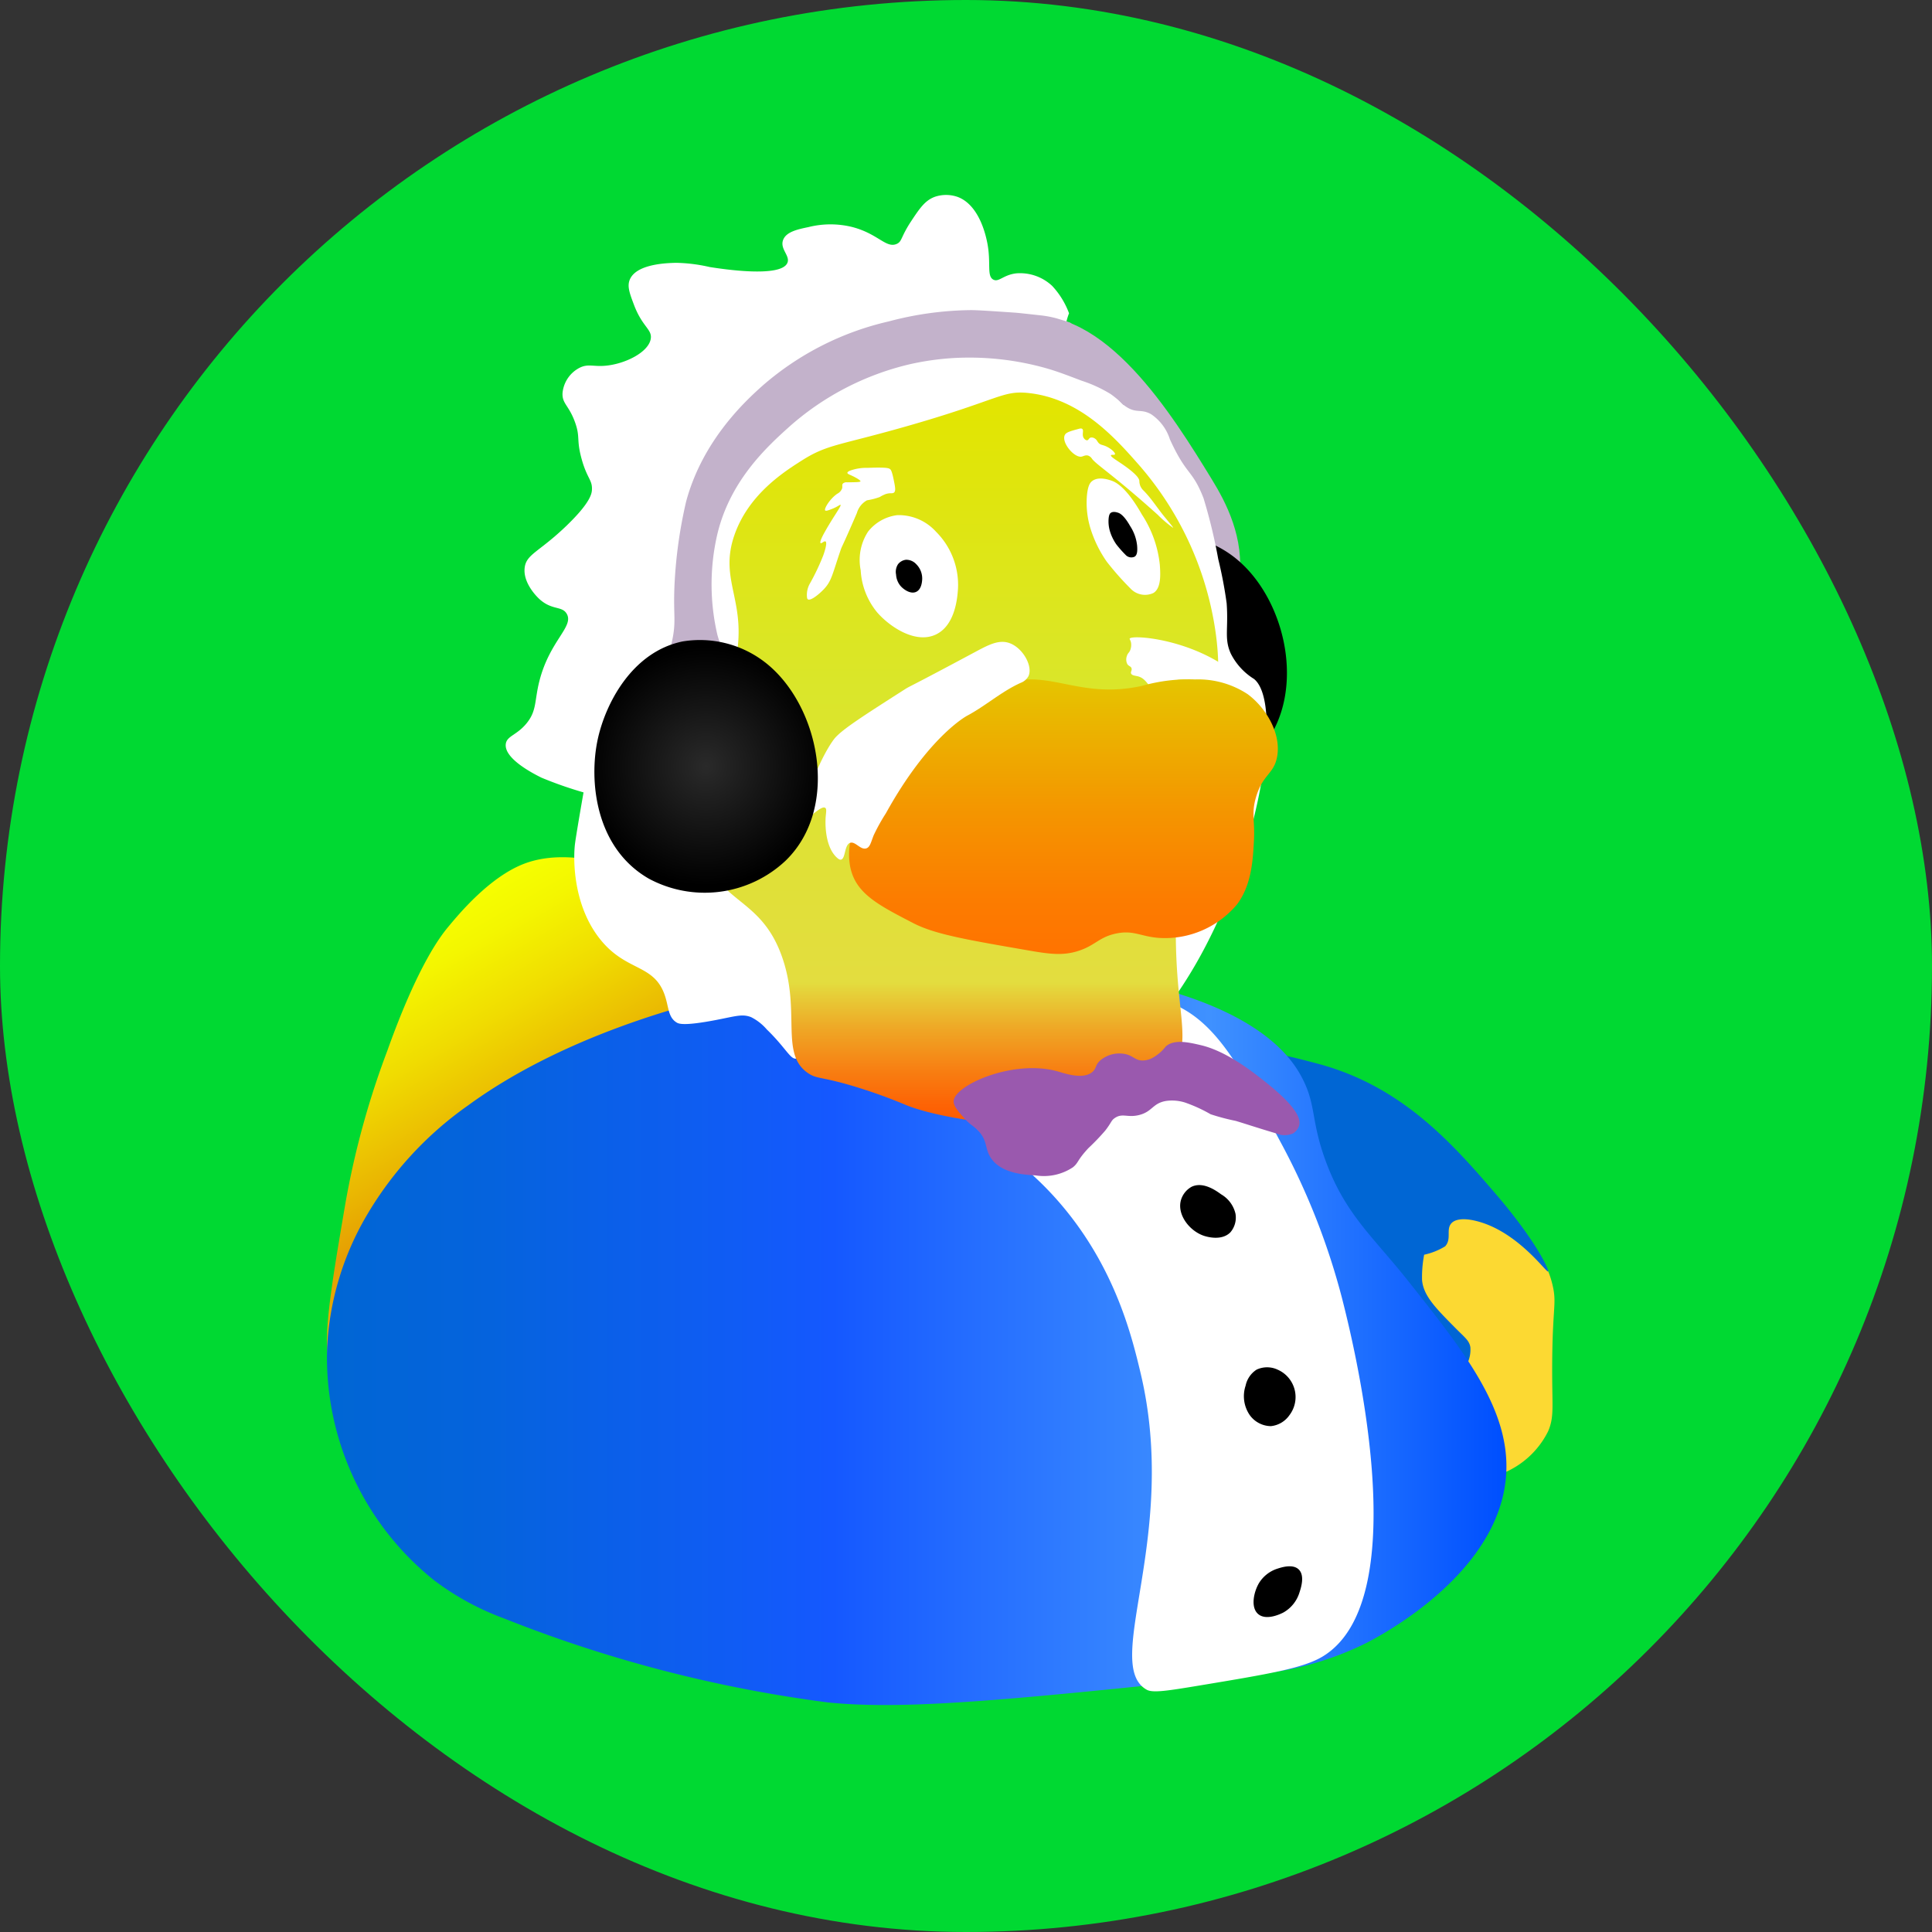 <svg id="Layer_2" data-name="Layer 2" xmlns="http://www.w3.org/2000/svg" xmlns:xlink="http://www.w3.org/1999/xlink" viewBox="0 0 219.786 219.786"><rect x="0" y="0" width="219.786" height="219.786" fill="#333333" stroke="none"/><defs><style>.cls-1{fill:#00d932;}.cls-2{fill:#c3b2cb;}.cls-3{fill:url(#linear-gradient);}.cls-4{fill:#fcd932;}.cls-5{fill:#0066d4;}.cls-6{fill:url(#linear-gradient-2);}.cls-7{fill:#fff;}.cls-8{fill:url(#linear-gradient-3);}.cls-9{fill:url(#linear-gradient-4);}.cls-10{fill:#fc7632;}.cls-11{fill:url(#radial-gradient);}.cls-12{fill:#9a59ae;}</style><linearGradient id="linear-gradient" x1="60.053" y1="140.951" x2="86.084" y2="186.038" gradientUnits="userSpaceOnUse"><stop offset="0" stop-color="#f6ff00"/><stop offset="0.096" stop-color="#f4f600"/><stop offset="0.257" stop-color="#f0dc01"/><stop offset="0.46" stop-color="#e9b302"/><stop offset="0.552" stop-color="#e59e03"/><stop offset="0.865" stop-color="#e5c500"/><stop offset="0.994" stop-color="#bf6f00"/></linearGradient><linearGradient id="linear-gradient-2" x1="50.388" y1="187.407" x2="184.57" y2="187.407" gradientUnits="userSpaceOnUse"><stop offset="0" stop-color="#0066d4"/><stop offset="0.138" stop-color="#0563dd"/><stop offset="0.366" stop-color="#115bf7"/><stop offset="0.429" stop-color="#1558ff"/><stop offset="0.748" stop-color="#3f91ff"/><stop offset="0.994" stop-color="#0050ff"/></linearGradient><linearGradient id="linear-gradient-3" x1="122.12" y1="163.463" x2="122.12" y2="80.136" gradientUnits="userSpaceOnUse"><stop offset="0" stop-color="#ff5a00"/><stop offset="0.027" stop-color="#fd6305"/><stop offset="0.072" stop-color="#f87d11"/><stop offset="0.13" stop-color="#efa625"/><stop offset="0.195" stop-color="#e3dd3f"/><stop offset="0.597" stop-color="#dae62a"/><stop offset="0.994" stop-color="#e2e500"/></linearGradient><linearGradient id="linear-gradient-4" x1="134.179" y1="144" x2="134.179" y2="112.746" gradientUnits="userSpaceOnUse"><stop offset="0" stop-color="#ff7300"/><stop offset="0.198" stop-color="#fc7c00"/><stop offset="0.527" stop-color="#f49600"/><stop offset="0.945" stop-color="#e7bf00"/><stop offset="1" stop-color="#e5c500"/></linearGradient><radialGradient id="radial-gradient" cx="93.527" cy="122.648" r="13.586" gradientUnits="userSpaceOnUse"><stop offset="0" stop-color="#2a2a2a"/><stop offset="1"/></radialGradient></defs><title>quacksounds-v5</title><rect class="cls-1" width="219.786" height="219.786" rx="109.893"/><path class="cls-2" d="M154.165,101.478c.647-4.815-1.517-8.872-3.111-11.473-4.426-7.22-12.228-19.946-21.585-18.474-4.188.659-7.745,3.869-7.389,5.056.287.956,2.977.111,8.327,1.649,1.323.381,2.52.824,5.287,1.57,1.743.47,2.711.683,3.098.785,4.814,1.272,9.217,9.073,11.401,16.151,1.489,4.827,1.736,8.636,2.599,8.616C153.467,105.343,153.962,102.993,154.165,101.478Z" transform="translate(-13.198 -35.478)"/><path d="M153.429,98.729a12.104,12.104,0,0,0-9.222-2.249c-5.787,1.198-8.818,7.153-9.672,11.246-.966,4.632-.261,12.242,5.848,15.745a13.432,13.432,0,0,0,15.52-2.024C162.281,115.311,159.725,103.427,153.429,98.729Z" transform="translate(-13.198 -35.478)"/><path class="cls-3" d="M72.794,133.749c-3.912,1.508-7.398,5.714-8.607,7.172-.797.962-3.412,4.235-6.933,14.105a96.25,96.25,0,0,0-4.781,17.452c-2.062,12.106-3.093,18.159-.717,20.56,8.061,8.148,56.35-10.973,55.226-33.47C106.24,144.747,84.097,129.391,72.794,133.749Z" transform="translate(-13.198 -35.478)"/><path class="cls-4" d="M158.953,156.7c1.847-1.323,5.58.766,11.475,4.064,6.383,3.571,10.118,7.876,13.388,11.715,3.516,4.127,5.273,6.19,5.977,9.085.609,2.505-.134,2.435,0,11.954.034,2.43.097,3.441-.478,4.781a9.901,9.901,0,0,1-6.694,5.26C172.169,205.177,152.508,161.315,158.953,156.7Z" transform="translate(-13.198 -35.478)"/><path class="cls-5" d="M178.796,192.083a3.646,3.646,0,0,0,1.674-3.347c-.129-.757-.6-1.067-1.674-2.152-2.302-2.324-3.674-3.71-3.825-5.499a13.698,13.698,0,0,1,.239-2.869,7.707,7.707,0,0,0,2.391-.956c.771-.856.058-1.914.717-2.63.158-.172.801-.764,2.869-.239,4.686,1.189,7.925,5.89,8.128,5.738.152-.114-1.323-3.426-5.977-8.846-4.957-5.773-10.713-12.299-20.321-14.822-4.142-1.088-6.476-1.701-7.65-.478C150.253,161.306,173.931,194.26,178.796,192.083Z" transform="translate(-13.198 -35.478)"/><path class="cls-6" d="M66.432,161.242a40.015,40.015,0,0,0-11.475,12.432,32.846,32.846,0,0,0-4.542,15.062,32.449,32.449,0,0,0,12.193,26.537,30.724,30.724,0,0,0,7.889,4.303,152.556,152.556,0,0,0,36.817,9.563c9.133.952,22.026-.401,47.814-3.108a35.87,35.87,0,0,0,13.388-3.586c1.913-.974,15.226-7.995,16.018-19.126.528-7.426-4.706-14.014-11.236-22.234-3.954-4.977-7.097-7.503-9.324-13.627-1.659-4.564-1.026-6.223-2.63-9.324-1.09-2.109-4.229-6.844-15.54-10.041C122.875,141.613,85.913,146.982,66.432,161.242Z" transform="translate(-13.198 -35.478)"/><path class="cls-7" d="M81.494,142.356c-3.208-3.983-3.093-9.426-2.869-10.997,0-0.0.112-.906.956-5.738a44.461,44.461,0,0,1-4.781-1.673c-.763-.379-4.268-2.123-4.064-3.825.113-.945,1.264-.988,2.391-2.391,1.153-1.435.861-2.526,1.434-4.781,1.175-4.617,3.962-6.184,3.108-7.65-.536-.921-1.672-.365-3.108-1.673-.153-.139-1.906-1.778-1.673-3.586.198-1.542,1.656-1.764,4.781-4.781,2.708-2.614,2.847-3.639,2.869-4.064.059-1.151-.569-1.264-1.195-3.586-.587-2.174-.118-2.377-.717-4.064-.699-1.967-1.493-2.133-1.434-3.347a3.604,3.604,0,0,1,1.913-2.869c.963-.495,1.536-.14,2.869-.239,2.274-.169,5.044-1.534,5.26-3.108.144-1.051-.97-1.323-1.913-3.825-.497-1.32-.793-2.106-.478-2.869.744-1.803,4.239-1.888,5.26-1.913a18.347,18.347,0,0,1,3.825.478c1.323.207,8.116,1.269,8.846-.478.339-.812-.899-1.588-.478-2.63.363-.9,1.633-1.179,2.869-1.434a10.289,10.289,0,0,1,5.021,0c2.921.772,3.814,2.443,5.021,1.913.634-.279.433-.761,1.674-2.63.942-1.419,1.545-2.303,2.63-2.716a3.981,3.981,0,0,1,2.63,0c2.467.92,3.201,4.413,3.347,5.107.496,2.362-.081,3.894.717,4.303.628.322,1.127-.554,2.63-.717a5.342,5.342,0,0,1,4.064,1.434,9.305,9.305,0,0,1,1.913,3.108,7.033,7.033,0,0,0-.478,2.391c.47,1.042,2.567.159,3.825,1.434.66.669.267,1.099.956,3.108.516,1.503,1.052,3.063,2.391,3.825,1.041.593,1.536.117,2.63.717a5.423,5.423,0,0,1,2.152,2.869c1.91,4.189,2.528,3.364,3.825,6.694a61.052,61.052,0,0,1,1.674,6.933,48.175,48.175,0,0,1,.956,5.021c.218,2.931-.304,4.028.478,5.738a7.208,7.208,0,0,0,2.63,2.869c5.345,4.282-4.348,44.753-24.863,47.336-10.508,1.323-17.149-2.465-17.149-2.465-2.931-1.672-7.366-5.197-8.938-3.943-.782.623-.462,2.115-1.124,2.26-.65.142-1.207-1.244-3.345-3.311a5.787,5.787,0,0,0-1.789-1.403c-1.009-.388-1.728-.111-3.942.316-3.723.718-4.293.437-4.522.299-1.019-.618-.882-1.807-1.396-3.221C87.519,145.12,84.433,146.006,81.494,142.356Z" transform="translate(-13.198 -35.478)"/><path class="cls-7" d="M123.092,161.003c.063,3.91,5.093,4.674,10.997,11.715,6.05,7.215,7.893,14.908,8.846,18.887,4.456,18.604-4.429,33.217.717,36.1.694.389,2.464.105,5.977-.478,7.925-1.316,11.888-1.974,14.105-3.347,10.762-6.663,3.245-36.328,2.152-40.642a79.234,79.234,0,0,0-6.933-17.691c-4.942-9.227-7.75-14.469-13.388-16.257C135.993,146.254,122.99,154.676,123.092,161.003Z" transform="translate(-13.198 -35.478)"/><path class="cls-8" d="M102.054,144.029c-2.533-6.768-7.467-5.696-9.085-12.432-1.23-5.121.08-10.359.478-11.954,1.215-4.859,2.441-4.557,3.347-8.607,1.606-7.174-1.959-9.39,0-14.822,1.646-4.565,5.64-7.094,7.65-8.368,2.863-1.813,4.126-1.667,11.715-3.825,10.845-3.084,11.032-4.168,14.105-3.825,5.916.66,9.894,5.199,12.671,8.368a36.896,36.896,0,0,1,8.368,17.691c2.188,12.478-3.73,15.203-4.303,32.753-.393,12.024,2.257,14.655-.717,18.887-5.931,8.439-25.021,5.291-29.884,3.347a60.492,60.492,0,0,0-5.72-2.083c-4.069-1.248-4.488-.893-5.521-1.577C101.798,155.355,104.444,150.417,102.054,144.029Z" transform="translate(-13.198 -35.478)"/><path class="cls-7" d="M141.709,108.139c-.021.072.109.161.16.48a1.609,1.609,0,0,1-.053.694c-.129.44-.312.415-.427.801a1.157,1.157,0,0,0,.053.908c.17.265.405.235.48.48.075.246-.127.393-.053.587.088.234.471.254.747.32,1.103.263,1.218,1.415,2.029,1.495.461.046.779-.292,1.121-.534,1.34-.947,3.229-.538,4.484-.267,3.503.757,5.412,3.65,5.872,3.256.218-.186-.12-.912-.32-1.335a9.822,9.822,0,0,0-3.363-3.844C147.698,108.041,141.838,107.69,141.709,108.139Z" transform="translate(-13.198 -35.478)"/><path class="cls-9" d="M130.742,112.771c3.589.108,6.884,1.962,12.432.717a19.307,19.307,0,0,1,5.977-.717,10.241,10.241,0,0,1,5.977,1.674c2.11,1.559,3.867,4.521,3.347,7.172-.38,1.936-1.632,1.964-2.391,4.542-.553,1.879-.106,2.605-.239,5.021-.121,2.193-.274,4.969-1.913,7.172a10.682,10.682,0,0,1-8.846,3.825c-2.123-.137-2.948-.949-5.021-.478-1.835.417-2.257,1.296-4.064,1.913-1.811.618-3.366.41-5.738,0-7.145-1.235-10.717-1.852-13.149-3.108-3.63-1.875-6.031-3.114-6.933-5.499C107.396,127.643,120.055,112.45,130.742,112.771Z" transform="translate(-13.198 -35.478)"/><path class="cls-10" d="M254.343,102.909" transform="translate(-13.198 -35.478)"/><path class="cls-7" d="M111.111,100.347a5.915,5.915,0,0,1,.835-4.386,4.999,4.999,0,0,1,3.342-1.88,5.718,5.718,0,0,1,4.386,1.88,8.537,8.537,0,0,1,2.506,6.474c-.057.893-.265,4.148-2.506,5.221-2.356,1.128-5.323-.937-6.683-2.506A8.239,8.239,0,0,1,111.111,100.347Z" transform="translate(-13.198 -35.478)"/><path class="cls-7" d="M137.426,90.218c-.21.169-.492.511-.587,1.762a10.005,10.005,0,0,0,.47,3.799,13.683,13.683,0,0,0,1.801,3.603,32.88,32.88,0,0,0,2.663,3.015,2.266,2.266,0,0,0,2.624.548c.927-.539.814-2.192.744-3.211a12.832,12.832,0,0,0-2.036-5.717c-1.808-3.2-3.049-3.708-3.407-3.838C139.393,90.068,138.166,89.623,137.426,90.218Z" transform="translate(-13.198 -35.478)"/><path class="cls-7" d="M104.99,103.245a2.61,2.61,0,0,1,.297-1.301,25.859,25.859,0,0,0,1.561-3.271c.029-.079.529-1.45.26-1.599-.15-.083-.453.265-.558.186-.153-.115.318-.98.372-1.078,1.025-1.868,2.025-3.153,1.896-3.271-.06-.055-.302.197-.929.446-.371.148-.735.292-.818.186-.153-.195.553-1.338,1.376-1.896a1.114,1.114,0,0,0,.558-.632c.045-.216-.038-.378.074-.52a.605.605,0,0,1,.483-.149c.976-.009,1.497-.013,1.524-.112.032-.116-.589-.466-1.041-.669-.234-.105-.445-.181-.446-.297-.001-.111.186-.199.335-.26a5.484,5.484,0,0,1,1.97-.306c.57-.019.862-.029,1.189-.028,1.064.001,1.241.072,1.376.186.059.05.182.17.372,1.078.19.911.281,1.37.074,1.561-.191.177-.401.005-.967.186a4.038,4.038,0,0,0-.669.335,7.69,7.69,0,0,1-1.45.372,2.403,2.403,0,0,0-1.152,1.45c-1.913,4.442-1.623,3.543-1.896,4.35-.913,2.693-.991,3.393-1.859,4.312-.532.563-1.512,1.369-1.822,1.152C105.008,103.588,105,103.446,104.99,103.245Z" transform="translate(-13.198 -35.478)"/><path class="cls-7" d="M134.337,84.955c.155-.302.623-.429,1.558-.684.17-.046.318-.079.418,0,.223.177-.089.677.19,1.064.008.012.189.257.38.228.167-.025.177-.236.38-.304a.623.623,0,0,1,.494.114c.235.146.244.306.418.494.225.243.411.192.836.38.601.265,1.098.752,1.026.912-.054.121-.411.007-.456.114-.06.143.522.495,1.14.912,1.978,1.336,2.08,1.831,2.091,2.015a1.55,1.55,0,0,0,.114.57,1.507,1.507,0,0,0,.342.494c.92.915,1.604,2.042,2.433,3.041.843,1.016.976,1.191.95,1.216a12.776,12.776,0,0,1-1.748-1.482c-5.081-4.568-7.023-5.719-7.488-6.386a.839.839,0,0,0-.418-.342c-.307-.1-.552.075-.76.114C135.406,87.581,133.902,85.799,134.337,84.955Z" transform="translate(-13.198 -35.478)"/><path class="cls-7" d="M128.055,108.643c-1.221-.446-2.412.196-3.989,1.041-8.221,4.404-7.207,3.748-8.036,4.278-4.649,2.975-6.973,4.462-7.863,5.492-0.0 0-1.851,2.143-3.642,8.152-.044.148-.253.871,0,1.041.47.315,2.036-1.601,2.544-1.272.189.122.105.473.058,1.041-.016.191-.23,3.162,1.214,4.567.256.249.399.31.52.289.541-.094.372-1.656,1.037-1.907.592-.224,1.185.841,1.853.623.424-.139.519-.679.837-1.487a21.91,21.91,0,0,1,1.394-2.51c4.848-8.763,9.217-11.08,9.217-11.08,2.117-1.123,3.94-2.78,6.128-3.758a1.647,1.647,0,0,0,.867-.752C130.724,111.278,129.572,109.197,128.055,108.643Z" transform="translate(-13.198 -35.478)"/><path d="M115.135,100.84a1.588,1.588,0,0,1,.224-1.177,1.342,1.342,0,0,1,.897-.505,1.535,1.535,0,0,1,1.177.505,2.292,2.292,0,0,1,.673,1.738c-.015.24-.071,1.113-.673,1.402-.632.303-1.429-.251-1.794-.673A2.212,2.212,0,0,1,115.135,100.84Z" transform="translate(-13.198 -35.478)"/><path d="M139.542,93.835c-.082.066-.193.2-.23.689a3.911,3.911,0,0,0,.184,1.485,5.349,5.349,0,0,0,.704,1.408,12.854,12.854,0,0,0,1.041,1.179.886.886,0,0,0,1.026.214c.362-.211.318-.857.291-1.255a5.016,5.016,0,0,0-.796-2.235c-.707-1.251-1.192-1.449-1.332-1.5C140.311,93.777,139.832,93.603,139.542,93.835Z" transform="translate(-13.198 -35.478)"/><path class="cls-2" d="M88.827,114.312c-.934-1.147.188-2.986.815-5.861.523-2.395.122-2.846.294-6.552a52.83,52.83,0,0,1,1.315-9.359c1.881-7.008,6.802-11.5,8.741-13.227a33.056,33.056,0,0,1,14.31-7.271,37.662,37.662,0,0,1,9.432-1.286c.87.013,2.244.107,4.992.294.245.017,1.092.108,2.786.296a11.881,11.881,0,0,1,1.854.34c.057.016.232.069.583.175.875.266.993.302,1.107.408a1.605,1.605,0,0,1,.454.871l0,0,.597.298a22.86,22.86,0,0,1,2.261,1.406c1.057.832.746,2.071,1.816,4.699a14.928,14.928,0,0,1,.879,2.027c-.054.033-.231-.213-.689-.618-0-0-.296-.262-.821-.642a15.346,15.346,0,0,0-3.319-1.526c-1.879-.715-2.823-1.075-4.085-1.433a32.184,32.184,0,0,0-10.392-1.147,30.866,30.866,0,0,0-5.089.717,31.493,31.493,0,0,0-13.598,7.029c-2.532,2.274-6.941,6.241-8.338,12.611a25.222,25.222,0,0,0,.077,11.138c.867,3.074,2.249,5.06,1.236,6.418-1.171,1.57-4.623,1.068-5.096.993C89.907,114.947,89.26,114.844,88.827,114.312Z" transform="translate(-13.198 -35.478)"/><path class="cls-11" d="M100.066,110.699a12.104,12.104,0,0,0-9.222-2.249c-5.787,1.198-8.818,7.153-9.672,11.246-.966,4.632-.261,12.242,5.848,15.745a13.432,13.432,0,0,0,15.52-2.024C108.917,127.281,106.362,115.397,100.066,110.699Z" transform="translate(-13.198 -35.478)"/><path d="M147.515,172.114a2.543,2.543,0,0,1,1.247-1.63c1.314-.626,2.81.465,3.356.863a3.452,3.452,0,0,1,1.63,2.205,2.581,2.581,0,0,1-.575,2.11c-1.042,1.067-2.852.46-3.068.384C148.521,175.489,147.144,173.718,147.515,172.114Z" transform="translate(-13.198 -35.478)"/><path d="M154.899,193.114a2.851,2.851,0,0,1,1.247-1.822,2.809,2.809,0,0,1,2.397,0,3.399,3.399,0,0,1,1.342,5.178,2.929,2.929,0,0,1-2.11,1.247,3.004,3.004,0,0,1-2.397-1.247A3.785,3.785,0,0,1,154.899,193.114Z" transform="translate(-13.198 -35.478)"/><path d="M156.433,215.553a3.83,3.83,0,0,1,2.11-1.63c.457-.147,1.723-.556,2.397.096.717.693.258,2.093.096,2.589a3.938,3.938,0,0,1-1.822,2.301c-.162.087-1.914,1.002-2.877.192C155.428,218.336,155.836,216.548,156.433,215.553Z" transform="translate(-13.198 -35.478)"/><path class="cls-12" d="M121.686,160.729c-.038.576.573,1.253,1.257,2.01.658.73.987.8,1.508,1.34,1.15,1.191.735,2.073,1.508,3.183,1.193,1.712,3.742,1.855,5.026,1.927a5.963,5.963,0,0,0,4.272-.921c.67-.551.435-.752,1.759-2.178a25.697,25.697,0,0,0,1.927-2.01c.724-.935.645-1.128,1.089-1.424.879-.586,1.431.005,2.764-.335,1.504-.384,1.507-1.317,3.016-1.592a4.924,4.924,0,0,1,2.178.168,17.044,17.044,0,0,1,2.932,1.34,25.261,25.261,0,0,0,2.848.754c.983.29,2.373.762,4.607,1.424a2.393,2.393,0,0,0,1.927,0,1.671,1.671,0,0,0,.67-.838c.566-1.62-3.015-4.397-4.691-5.696-3.49-2.706-5.632-3.308-6.534-3.518-1.282-.298-3.001-.698-3.937.168a4.889,4.889,0,0,1-1.592,1.34,2.458,2.458,0,0,1-1.005.251c-.782.009-1.026-.431-1.759-.67a3.341,3.341,0,0,0-3.099.67c-.557.491-.41.854-.838,1.257-1.023.962-3.14.23-3.937,0C128.532,155.925,121.805,158.908,121.686,160.729Z" transform="translate(-13.198 -35.478)"/></svg>